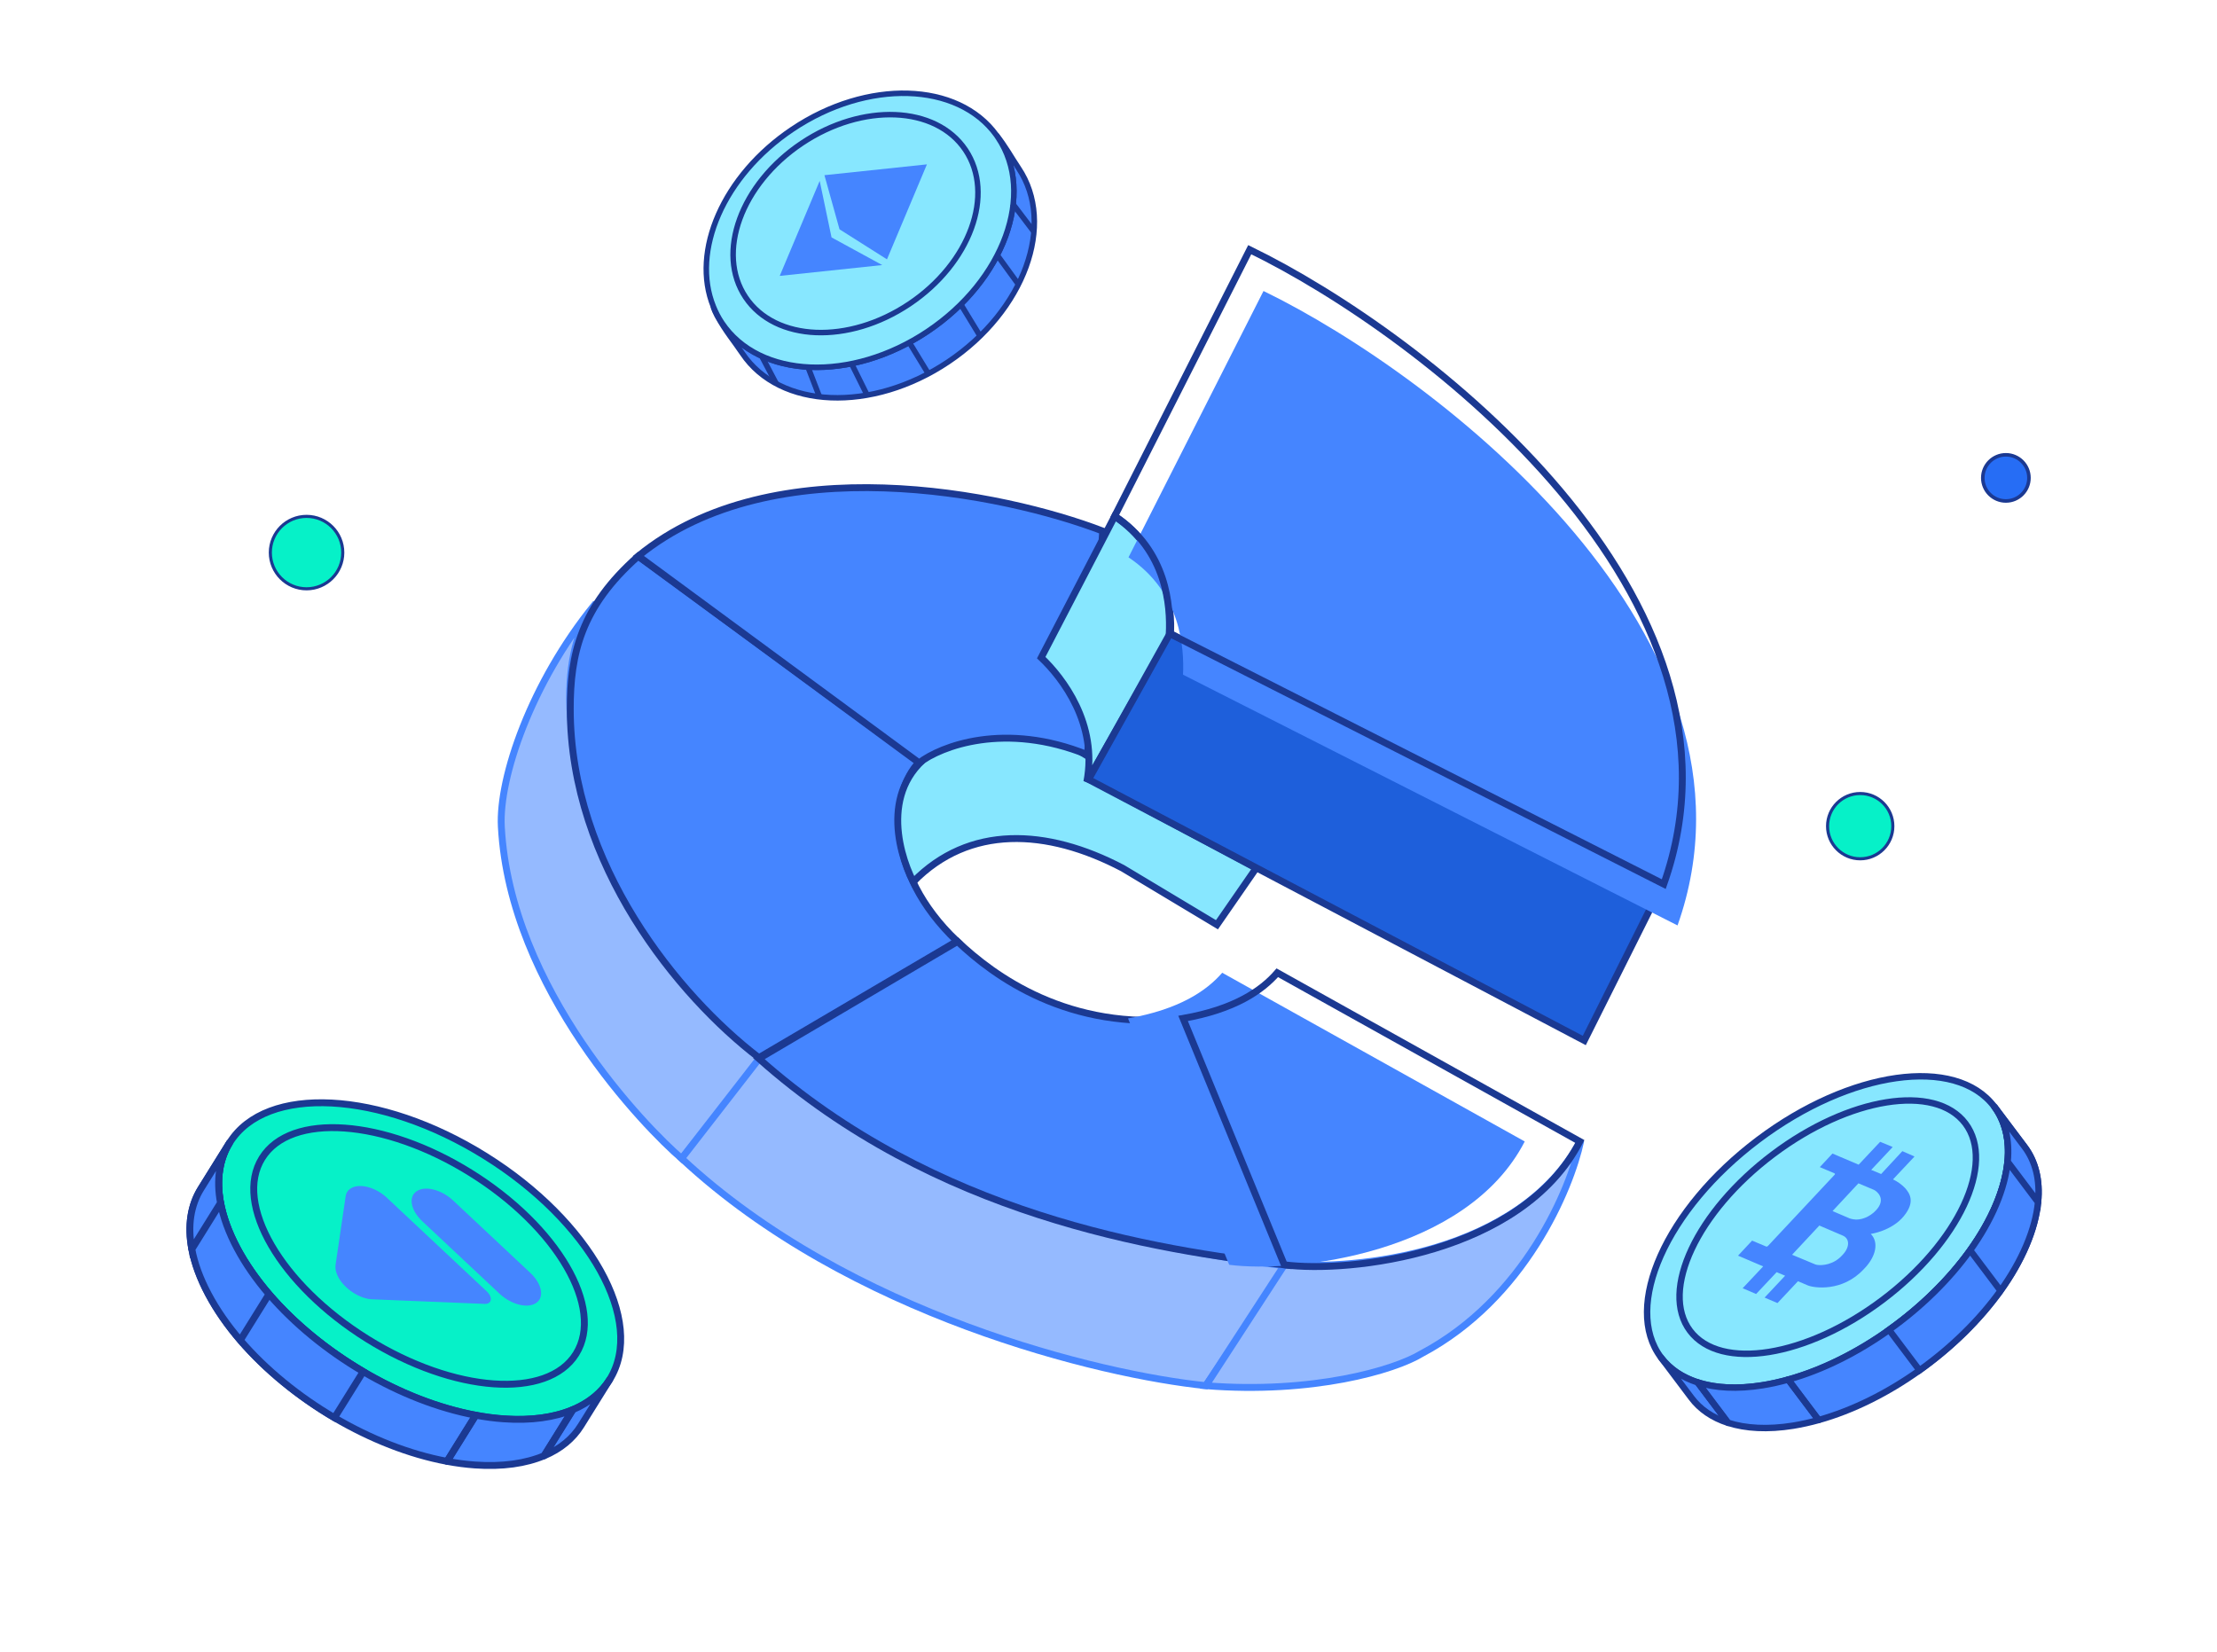 <svg width="161" height="120" viewBox="0 0 161 120" fill="none" xmlns="http://www.w3.org/2000/svg">
<g clip-path="url(#clip0_1269_12627)">
<rect width="160" height="120" transform="translate(0.402)" fill=""/>
<path d="M55.505 76.585L49.511 84.148C46.932 81.932 37.036 71.836 36.407 60.035C36.218 56.469 38.572 49.599 43.151 43.956C43.194 43.901 43.237 43.849 43.28 43.799C43.236 43.852 43.194 43.904 43.151 43.956C41.582 45.969 39.465 52.051 44.696 63.615C46.023 66.294 50.361 72.727 55.505 76.585Z" fill="#95BAFF" stroke="#4585FF" stroke-width="0.5"/>
<path d="M87.563 100.633L93.452 91.945C71.777 89.296 61.449 82.023 55.452 76.469L49.5 84.133C61.682 95.481 79.951 99.861 87.563 100.633Z" fill="#95BAFF" stroke="#4585FF" stroke-width="0.5"/>
<path d="M93.297 91.826L87.57 100.637C95.299 101.249 101.26 99.519 103.249 98.301C110.713 94.335 114.056 86.347 114.795 82.848C110.317 91.105 98.518 92.233 93.297 91.826Z" fill="#95BAFF" stroke="#4585FF" stroke-width="0.5"/>
<path d="M55.109 76.814L69.498 68.354C64.172 63.285 64.646 57.494 66.755 55.344L46.341 40.4C42.17 44.091 41.413 47.51 41.413 51.488C41.413 62.773 49.256 72.334 55.109 76.814Z" fill="#4585FF" stroke="#1B3992" stroke-width="0.5"/>
<path d="M93.394 91.876L85.902 73.969C77.599 74.914 72.156 70.867 69.536 68.378L55.109 76.882C67.859 88.232 83.828 90.785 93.394 91.876Z" fill="#4585FF" stroke="#1B3992" stroke-width="0.5"/>
<g filter="url(#filter0_i_1269_12627)">
<path d="M93.265 91.856L85.917 73.963C89.657 73.309 91.635 71.942 92.758 70.647L114.728 82.9C110.506 91.081 97.993 92.472 93.265 91.856Z" fill="#4585FF"/>
</g>
<path d="M93.265 91.856L85.917 73.963C89.657 73.309 91.635 71.942 92.758 70.647L114.728 82.9C110.506 91.081 97.993 92.472 93.265 91.856Z" stroke="#1B3992" stroke-width="0.5"/>
<path d="M88.376 67.16L91.22 63.051L79.06 56.545L79.593 55.369C76.264 52.604 70.563 53.096 68.465 54.202C63.83 56.646 65.126 61.692 66.32 64.044C70.365 59.915 75.992 60.142 81.528 63.051L88.376 67.16Z" fill="#87E7FF" stroke="#1B3992" stroke-width="0.5"/>
<path d="M78.98 54.813C72.981 52.38 68.326 54.191 66.748 55.401L46.352 40.383C56.161 32.373 72.897 35.81 80.079 38.567L78.98 54.813Z" fill="#4585FF" stroke="#1B3992" stroke-width="0.5"/>
<path d="M75.614 47.76L80.944 37.501C84.623 39.905 85.158 44.224 84.995 46.104L78.927 56.773C79.727 52.584 77.188 49.252 75.614 47.76Z" fill="#87E7FF" stroke="#1B3992" stroke-width="0.5"/>
<path d="M115.052 75.566L120.755 64.166L84.966 46.001L79.053 56.61L115.052 75.566Z" fill="#1E5FDB" stroke="#1B3992" stroke-width="0.5"/>
<g filter="url(#filter1_i_1269_12627)">
<path d="M90.757 18.134L80.953 37.477C84.769 40.021 85.001 44.057 84.913 46L120.824 64.21C128.201 43.403 103.475 24.316 90.757 18.134Z" fill="#4585FF"/>
</g>
<path d="M90.757 18.134L80.953 37.477C84.769 40.021 85.001 44.057 84.913 46L120.824 64.21C128.201 43.403 103.475 24.316 90.757 18.134Z" stroke="#1B3992" stroke-width="0.5"/>
<path d="M122.098 100.112C122.267 100.633 122.511 101.102 122.827 101.52L120.617 98.582C120.3 98.164 120.057 97.695 119.888 97.174L122.098 100.112Z" fill="#F3F3F3"/>
<path d="M134.054 83.14C131.589 84.363 129.224 86.052 127.237 88.001L125.027 85.062C127.013 83.114 129.379 81.424 131.843 80.201L134.054 83.14Z" fill="#F6FAF7"/>
<path d="M141.406 81.105C140.851 81.12 140.264 81.175 139.653 81.272C137.809 81.567 135.907 82.218 134.059 83.135L131.849 80.197C133.697 79.28 135.604 78.629 137.443 78.334C138.057 78.234 138.641 78.182 139.196 78.166L141.406 81.105Z" fill="#C1C1C1"/>
<path d="M146.514 82.722C145.374 81.635 143.626 81.047 141.404 81.107L139.194 78.169C141.419 78.107 143.163 78.697 144.303 79.784L146.514 82.722Z" fill="#ACACAC"/>
<path d="M147.031 83.297C146.876 83.093 146.703 82.898 146.515 82.718L144.305 79.779C144.492 79.959 144.666 80.155 144.821 80.359L147.031 83.297Z" fill="#C1C1C1"/>
<path d="M137.76 96.168C131.079 101.2 123.406 102.283 120.623 98.586C117.839 94.888 120.999 87.811 127.68 82.779C134.361 77.746 142.034 76.664 144.817 80.361C147.601 84.058 144.441 91.135 137.76 96.168Z" fill="#87E7FF" stroke="#1B3992" stroke-width="0.466" stroke-miterlimit="10"/>
<path d="M136.711 94.407C131.19 98.566 124.933 99.571 122.735 96.652C120.538 93.733 123.232 87.996 128.753 83.837C134.274 79.678 140.531 78.673 142.729 81.592C144.926 84.511 142.232 90.248 136.711 94.407Z" fill="" stroke="#1B3992" stroke-width="0.466"/>
<path d="M128.423 90.451C128.362 90.516 128.321 90.559 128.236 90.519L127.238 90.1L126.218 91.193L128.044 91.972L126.553 93.558L127.53 93.977L129.021 92.391L129.637 92.65L128.146 94.237L129.081 94.636L130.571 93.049L131.272 93.348C131.739 93.548 133.804 93.838 135.345 92.177C136.245 91.275 136.458 90.21 135.855 89.615C135.855 89.615 137.371 89.402 138.256 88.323C139.14 87.243 138.641 86.624 138.348 86.284C138.111 86.038 137.811 85.813 137.471 85.653L139.033 83.991L138.151 83.602L136.61 85.263L135.888 84.964L137.45 83.302L136.538 82.924L134.976 84.585L133.075 83.777L132.156 84.763L133.197 85.202C133.303 85.242 133.252 85.295 133.211 85.338L128.423 90.451ZM134.959 85.94L136.074 86.408C136.265 86.488 137.025 87.048 136.239 87.895C135.801 88.377 135.105 88.655 134.588 88.551C134.482 88.532 134.377 88.514 134.292 88.474L133.081 87.955L134.959 85.94ZM132.122 89.005L133.842 89.743C134.342 89.974 134.327 90.593 133.816 91.129C133.796 91.151 133.786 91.162 133.765 91.183C133.143 91.858 132.326 91.918 131.967 91.863C131.914 91.854 131.862 91.845 131.819 91.825L130.142 91.127L132.122 89.005Z" fill="#4585FF"/>
<path d="M122.83 101.517C123.453 102.347 124.352 102.968 125.492 103.333L123.282 100.395C122.144 100.03 121.246 99.411 120.623 98.584L122.83 101.517Z" fill="#4585FF"/>
<path d="M130.212 103.541C128.367 103.836 126.776 103.744 125.493 103.331L123.283 100.393C124.568 100.809 126.157 100.898 128.001 100.603C128.612 100.506 129.232 100.367 129.856 100.192L132.066 103.131C131.443 103.305 130.826 103.441 130.212 103.541Z" fill="#4585FF"/>
<path d="M132.071 103.129C134.566 102.433 137.099 101.159 139.393 99.523C141.686 97.888 143.739 95.889 145.275 93.746L145.274 93.745C146.042 92.671 146.678 91.565 147.152 90.446C147.626 89.326 147.904 88.277 147.998 87.309L145.787 84.371C145.691 85.336 145.416 86.388 144.942 87.508C144.467 88.628 143.827 89.737 143.061 90.809L143.062 90.811C141.526 92.954 139.473 94.953 137.179 96.588C134.886 98.222 132.352 99.498 129.86 100.191L132.071 103.129Z" fill="#4585FF"/>
<path d="M148.001 87.309C148.161 85.701 147.81 84.334 147.027 83.293L144.818 80.357C145.6 81.397 145.948 82.766 145.791 84.371L148.001 87.309Z" fill="#4585FF"/>
<path d="M122.83 101.517C123.453 102.347 124.352 102.968 125.492 103.333L123.282 100.395C122.144 100.03 121.246 99.411 120.623 98.584L122.83 101.517Z" stroke="#1B3992" stroke-width="0.466" stroke-miterlimit="10" stroke-linejoin="round"/>
<path d="M130.212 103.541C128.367 103.836 126.776 103.744 125.493 103.331L123.283 100.393C124.568 100.809 126.157 100.898 128.001 100.603C128.612 100.506 129.232 100.367 129.856 100.192L132.066 103.131C131.443 103.305 130.826 103.441 130.212 103.541Z" stroke="#1B3992" stroke-width="0.466" stroke-miterlimit="10" stroke-linejoin="round"/>
<path d="M132.071 103.129C134.566 102.433 137.099 101.159 139.393 99.523C141.686 97.888 143.739 95.889 145.275 93.746L145.274 93.745C146.042 92.671 146.678 91.565 147.152 90.446C147.626 89.326 147.904 88.277 147.998 87.309L145.787 84.371C145.691 85.336 145.416 86.388 144.942 87.508C144.467 88.628 143.827 89.737 143.061 90.809L143.062 90.811C141.526 92.954 139.473 94.953 137.179 96.588C134.886 98.222 132.352 99.498 129.86 100.191L132.071 103.129Z" stroke="#1B3992" stroke-width="0.466" stroke-miterlimit="10" stroke-linejoin="round"/>
<path d="M148.001 87.309C148.161 85.701 147.81 84.334 147.027 83.293L144.818 80.357C145.6 81.397 145.948 82.766 145.791 84.371L148.001 87.309Z" stroke="#1B3992" stroke-width="0.466" stroke-miterlimit="10" stroke-linejoin="round"/>
<path fill-rule="evenodd" clip-rule="evenodd" d="M148.007 87.306C148.167 85.697 147.815 84.33 147.033 83.29L144.823 80.353C145.605 81.393 145.953 82.762 145.796 84.368L148.007 87.306ZM145.283 93.742C146.051 92.668 146.687 91.562 147.16 90.443C147.634 89.323 147.911 88.279 148.004 87.311L145.793 84.369C145.698 85.334 145.423 86.385 144.95 87.504C144.477 88.624 143.837 89.732 143.073 90.803L145.283 93.742ZM145.281 93.739C143.744 95.883 141.69 97.883 139.395 99.519L137.185 96.581C139.479 94.945 141.534 92.945 143.07 90.801L145.281 93.739Z" fill="#4585FF"/>
<path d="M147.033 83.29L146.846 83.43L146.846 83.43L147.033 83.29ZM148.007 87.306L148.238 87.329L148.179 87.923L147.821 87.446L148.007 87.306ZM144.823 80.353L144.637 80.493L145.009 80.213L144.823 80.353ZM145.796 84.368L145.61 84.508L145.556 84.435L145.565 84.345L145.796 84.368ZM147.16 90.443L146.946 90.352L146.946 90.352L147.16 90.443ZM145.283 93.742L145.473 93.877L145.288 94.135L145.097 93.882L145.283 93.742ZM148.004 87.311L148.19 87.171L148.244 87.243L148.236 87.333L148.004 87.311ZM145.793 84.369L145.561 84.346L145.62 83.752L145.979 84.229L145.793 84.369ZM144.95 87.504L145.164 87.595L144.95 87.504ZM143.073 90.803L142.887 90.943L142.784 90.807L142.883 90.668L143.073 90.803ZM139.395 99.519L139.531 99.708L139.346 99.84L139.209 99.659L139.395 99.519ZM145.281 93.739L145.467 93.599L145.57 93.736L145.47 93.875L145.281 93.739ZM137.185 96.581L136.999 96.721L136.855 96.53L137.05 96.391L137.185 96.581ZM143.07 90.801L142.881 90.665L143.066 90.408L143.256 90.661L143.07 90.801ZM147.219 83.15C148.043 84.245 148.403 85.673 148.238 87.329L147.775 87.283C147.93 85.722 147.588 84.415 146.846 83.43L147.219 83.15ZM145.009 80.213L147.219 83.15L146.846 83.43L144.637 80.493L145.009 80.213ZM145.565 84.345C145.717 82.786 145.378 81.478 144.637 80.493L145.009 80.213C145.833 81.308 146.19 82.738 146.028 84.39L145.565 84.345ZM147.821 87.446L145.61 84.508L145.982 84.228L148.193 87.166L147.821 87.446ZM147.375 90.533C146.894 91.67 146.249 92.791 145.473 93.877L145.094 93.606C145.853 92.544 146.48 91.453 146.946 90.352L147.375 90.533ZM148.236 87.333C148.14 88.329 147.855 89.397 147.375 90.533L146.946 90.352C147.412 89.25 147.682 88.228 147.772 87.289L148.236 87.333ZM145.979 84.229L148.19 87.171L147.818 87.451L145.607 84.509L145.979 84.229ZM144.735 87.414C145.201 86.313 145.469 85.284 145.561 84.346L146.025 84.392C145.927 85.384 145.645 86.458 145.164 87.595L144.735 87.414ZM142.883 90.668C143.64 89.608 144.27 88.515 144.735 87.414L145.164 87.595C144.684 88.732 144.035 89.856 143.263 90.939L142.883 90.668ZM145.097 93.882L142.887 90.943L143.259 90.663L145.47 93.602L145.097 93.882ZM139.26 99.329C141.536 97.707 143.571 95.725 145.091 93.604L145.47 93.875C143.917 96.042 141.844 98.06 139.531 99.708L139.26 99.329ZM137.371 96.441L139.582 99.379L139.209 99.659L136.999 96.721L137.371 96.441ZM143.26 90.937C141.707 93.104 139.633 95.121 137.32 96.77L137.05 96.391C139.326 94.769 141.361 92.786 142.881 90.665L143.26 90.937ZM145.095 93.879L142.884 90.941L143.256 90.661L145.467 93.599L145.095 93.879Z" fill="#1B3992"/>
<path d="M67.373 24.062C72.911 20.35 75.199 14.05 72.487 10.003C72.443 9.938 72.4 9.873 72.356 9.808C73.012 10.623 73.415 11.388 73.973 12.221C76.686 16.268 74.398 22.569 68.86 26.28C63.322 29.991 56.625 29.713 53.913 25.666C53.296 24.746 52.728 24.108 52.078 22.928C51.962 22.709 51.864 22.492 51.798 22.254C51.962 22.662 52.165 23.058 52.419 23.437C55.128 27.502 61.825 27.78 67.373 24.062Z" fill="#4585FF" stroke="#1B3992" stroke-width="0.4" stroke-miterlimit="10"/>
<path d="M72.356 9.809C72.399 9.874 72.443 9.939 72.486 10.004C75.199 14.051 72.911 20.351 67.373 24.063C61.835 27.774 55.138 27.496 52.426 23.449C52.172 23.07 51.968 22.673 51.805 22.266C50.173 18.247 52.519 12.755 57.55 9.383C62.99 5.736 69.561 5.943 72.356 9.809Z" fill="#87E7FF" stroke="#1B3992" stroke-width="0.4" stroke-miterlimit="10"/>
<path d="M54.147 21.59C51.988 18.369 53.812 13.362 58.221 10.407C62.63 7.452 67.955 7.668 70.114 10.889C72.272 14.11 70.448 19.117 66.039 22.072C61.63 25.027 56.306 24.811 54.147 21.59Z" fill="" stroke="#1B3992" stroke-width="0.4"/>
<path d="M64.412 18.836L67.314 11.937L59.871 12.723L60.966 16.653L64.412 18.836Z" fill="#4585FF"/>
<path d="M59.527 13.137L56.625 20.037L64.068 19.25L60.387 17.242L59.527 13.137Z" fill="#4585FF"/>
<path d="M75.091 16.837L73.532 14.784" stroke="#1B3992" stroke-width="0.4"/>
<path d="M73.962 20.655L72.368 18.46" stroke="#1B3992" stroke-width="0.4"/>
<path d="M71.181 24.416L69.759 22.081" stroke="#1B3992" stroke-width="0.4"/>
<path d="M67.454 27.199L66.005 24.823" stroke="#1B3992" stroke-width="0.4"/>
<path d="M62.967 28.685L61.838 26.408" stroke="#1B3992" stroke-width="0.4"/>
<path d="M59.498 28.786L58.656 26.606" stroke="#1B3992" stroke-width="0.4"/>
<path d="M56.358 27.84L55.338 25.907" stroke="#1B3992" stroke-width="0.4"/>
<path d="M42.842 101.963C42.71 102.535 42.494 103.06 42.195 103.537L44.281 100.186C44.58 99.709 44.796 99.185 44.928 98.612L42.842 101.963Z" fill="#F3F3F3"/>
<path d="M28.455 84.941C31.206 86.016 33.895 87.6 36.203 89.496L38.289 86.145C35.981 84.249 33.292 82.666 30.541 81.591L28.455 84.941Z" fill="#F6FAF7"/>
<path d="M20.4 83.459C20.995 83.423 21.628 83.426 22.29 83.472C24.29 83.614 26.385 84.13 28.448 84.936L30.534 81.586C28.471 80.779 26.37 80.264 24.376 80.122C23.71 80.073 23.081 80.073 22.486 80.108L20.4 83.459Z" fill="#C1C1C1"/>
<path d="M15.092 85.671C16.208 84.401 18.021 83.607 20.402 83.461L22.489 80.111C20.103 80.254 18.294 81.05 17.178 82.32L15.092 85.671Z" fill="#ACACAC"/>
<path d="M14.592 86.335C14.738 86.102 14.905 85.877 15.088 85.667L17.175 82.316C16.991 82.526 16.824 82.751 16.678 82.985L14.592 86.335Z" fill="#C1C1C1"/>
<path d="M25.722 99.223C33.341 103.974 41.648 104.407 44.276 100.19C46.903 95.974 42.856 88.704 35.236 83.954C27.616 79.203 19.31 78.77 16.682 82.987C14.055 87.203 18.102 94.472 25.722 99.223Z" fill="#06F1C8" stroke="#1B3992" stroke-width="0.5" stroke-miterlimit="10"/>
<path d="M26.677 97.241C32.974 101.167 39.759 101.651 41.833 98.322C43.907 94.994 40.484 89.113 34.188 85.187C27.891 81.261 21.106 80.778 19.032 84.106C16.958 87.435 20.381 93.316 26.677 97.241Z" fill="" stroke="#1B3992" stroke-width="0.5"/>
<path d="M42.192 103.533C41.604 104.479 40.701 105.228 39.517 105.726L41.603 102.376C42.785 101.878 43.687 101.131 44.275 100.188L42.192 103.533Z" fill="#4585FF"/>
<path d="M34.489 106.394C36.489 106.535 38.182 106.287 39.515 105.724L41.601 102.374C40.266 102.94 38.576 103.185 36.575 103.043C35.913 102.997 35.237 102.908 34.554 102.78L32.468 106.131C33.151 106.259 33.823 106.346 34.489 106.394Z" fill="#4585FF"/>
<path d="M32.462 106.13C29.728 105.621 26.9 104.497 24.292 102.965C21.686 101.433 19.302 99.489 17.457 97.343L17.458 97.341C16.535 96.266 15.75 95.143 15.138 93.991C14.525 92.839 14.129 91.743 13.937 90.717L16.023 87.366C16.217 88.389 16.611 89.488 17.224 90.641C17.837 91.793 18.626 92.919 19.546 93.993L19.545 93.995C21.391 96.141 23.775 98.085 26.382 99.617C28.989 101.148 31.819 102.273 34.549 102.779L32.462 106.13Z" fill="#4585FF"/>
<path d="M13.933 90.717C13.61 89.012 13.857 87.517 14.596 86.331L16.681 82.982C15.943 84.168 15.7 85.665 16.02 87.366L13.933 90.717Z" fill="#4585FF"/>
<path d="M42.192 103.533C41.604 104.479 40.701 105.228 39.517 105.726L41.603 102.376C42.785 101.878 43.687 101.131 44.275 100.188L42.192 103.533Z" stroke="#1B3992" stroke-width="0.5" stroke-miterlimit="10" stroke-linejoin="round"/>
<path d="M34.489 106.394C36.489 106.535 38.182 106.287 39.515 105.724L41.601 102.374C40.266 102.94 38.576 103.185 36.575 103.043C35.913 102.997 35.237 102.908 34.554 102.78L32.468 106.131C33.151 106.259 33.823 106.346 34.489 106.394Z" stroke="#1B3992" stroke-width="0.5" stroke-miterlimit="10" stroke-linejoin="round"/>
<path d="M32.462 106.13C29.728 105.621 26.9 104.497 24.292 102.965C21.686 101.433 19.302 99.489 17.457 97.343L17.458 97.341C16.535 96.266 15.75 95.143 15.138 93.991C14.525 92.839 14.129 91.743 13.937 90.717L16.023 87.366C16.217 88.389 16.611 89.488 17.224 90.641C17.837 91.793 18.626 92.919 19.546 93.993L19.545 93.995C21.391 96.141 23.775 98.085 26.382 99.617C28.989 101.148 31.819 102.273 34.549 102.779L32.462 106.13Z" stroke="#1B3992" stroke-width="0.5" stroke-miterlimit="10" stroke-linejoin="round"/>
<path d="M13.933 90.717C13.61 89.012 13.857 87.517 14.596 86.331L16.681 82.982C15.943 84.168 15.7 85.665 16.02 87.366L13.933 90.717Z" stroke="#1B3992" stroke-width="0.5" stroke-miterlimit="10" stroke-linejoin="round"/>
<path fill-rule="evenodd" clip-rule="evenodd" d="M13.927 90.715C13.604 89.01 13.851 87.515 14.59 86.329L16.675 82.98C15.937 84.166 15.694 85.662 16.013 87.364L13.927 90.715ZM17.447 97.34C16.525 96.264 15.74 95.141 15.129 93.989C14.517 92.837 14.121 91.746 13.931 90.72L16.017 87.366C16.21 88.388 16.603 89.487 17.215 90.639C17.826 91.791 18.615 92.916 19.533 93.989L17.447 97.34ZM17.45 97.337C19.295 99.485 21.681 101.429 24.289 102.962L26.375 99.611C23.767 98.079 21.381 96.134 19.536 93.986L17.45 97.337Z" fill="#4585FF"/>
<path d="M14.59 86.329L14.802 86.461L14.802 86.461L14.59 86.329ZM13.927 90.715L13.682 90.761L13.801 91.391L14.139 90.847L13.927 90.715ZM16.675 82.98L16.887 83.112L16.463 82.847L16.675 82.98ZM16.013 87.364L16.226 87.496L16.277 87.414L16.259 87.318L16.013 87.364ZM15.129 93.989L14.908 94.106L15.129 93.989ZM17.447 97.34L17.257 97.502L17.479 97.761L17.659 97.472L17.447 97.34ZM13.931 90.72L13.718 90.588L13.667 90.67L13.685 90.766L13.931 90.72ZM16.017 87.366L16.262 87.319L16.143 86.689L15.805 87.234L16.017 87.366ZM17.215 90.639L16.994 90.756L17.215 90.639ZM19.533 93.989L19.745 94.121L19.842 93.966L19.723 93.827L19.533 93.989ZM24.289 102.962L24.162 103.177L24.372 103.3L24.501 103.094L24.289 102.962ZM17.45 97.337L17.238 97.205L17.14 97.361L17.26 97.5L17.45 97.337ZM26.375 99.611L26.587 99.743L26.723 99.525L26.502 99.395L26.375 99.611ZM19.536 93.986L19.726 93.823L19.504 93.565L19.324 93.854L19.536 93.986ZM14.377 86.196C13.6 87.445 13.349 89.007 13.682 90.761L14.173 90.668C13.859 89.014 14.102 87.585 14.802 86.461L14.377 86.196ZM16.463 82.847L14.377 86.196L14.802 86.461L16.887 83.112L16.463 82.847ZM16.259 87.318C15.949 85.666 16.188 84.235 16.887 83.112L16.463 82.847C15.685 84.096 15.439 85.659 15.768 87.41L16.259 87.318ZM14.139 90.847L16.226 87.496L15.801 87.232L13.715 90.583L14.139 90.847ZM14.908 94.106C15.529 95.277 16.325 96.415 17.257 97.502L17.637 97.177C16.725 96.113 15.951 95.005 15.349 93.872L14.908 94.106ZM13.685 90.766C13.881 91.821 14.286 92.936 14.908 94.106L15.349 93.872C14.747 92.738 14.362 91.671 14.176 90.674L13.685 90.766ZM15.805 87.234L13.718 90.588L14.143 90.852L16.229 87.498L15.805 87.234ZM17.436 90.521C16.834 89.388 16.45 88.313 16.262 87.319L15.771 87.412C15.97 88.463 16.372 89.585 16.994 90.756L17.436 90.521ZM19.723 93.827C18.815 92.765 18.037 91.655 17.436 90.521L16.994 90.756C17.616 91.927 18.415 93.067 19.343 94.152L19.723 93.827ZM17.659 97.472L19.745 94.121L19.321 93.857L17.235 97.208L17.659 97.472ZM24.416 102.746C21.829 101.226 19.465 99.299 17.639 97.174L17.26 97.5C19.126 99.671 21.533 101.632 24.162 103.177L24.416 102.746ZM26.163 99.479L24.077 102.829L24.501 103.094L26.587 99.743L26.163 99.479ZM19.346 94.149C21.212 96.32 23.619 98.282 26.248 99.826L26.502 99.395C23.915 97.875 21.551 95.948 19.726 93.823L19.346 94.149ZM17.662 97.469L19.748 94.118L19.324 93.854L17.238 97.205L17.662 97.469Z" fill="#1B3992"/>
<path fill-rule="evenodd" clip-rule="evenodd" d="M27.031 94.362L35.213 94.697C35.577 94.711 35.746 94.441 35.584 94.101C35.531 93.988 35.446 93.884 35.354 93.792L34.67 93.153L28.121 87.011L28.116 87C27.581 86.501 26.872 86.161 26.229 86.134C25.549 86.107 25.126 86.445 25.088 86.965L24.369 91.866C24.336 92.098 24.38 92.366 24.52 92.661C24.913 93.487 25.909 94.206 26.807 94.342C26.807 94.342 26.909 94.358 27.031 94.362Z" fill="#4585FF"/>
<path fill-rule="evenodd" clip-rule="evenodd" d="M30.676 88.703C29.819 87.901 29.637 86.917 30.265 86.509C30.887 86.09 32.085 86.406 32.929 87.207L38.512 92.443C39.369 93.244 39.551 94.229 38.923 94.636C38.301 95.055 37.104 94.739 36.259 93.939L30.676 88.703Z" fill="#4585FF"/>
<circle cx="145.668" cy="34.707" r="1.676" fill="#266DF5" stroke="#1B3992" stroke-width="0.258" stroke-miterlimit="10"/>
<circle cx="22.262" cy="40.132" r="2.63" fill="#06F1C8" stroke="#1B3992" stroke-width="0.225" stroke-miterlimit="10"/>
<circle cx="135.089" cy="60" r="2.37" fill="#06F1C8" stroke="#1B3992" stroke-width="0.225" stroke-miterlimit="10"/>
</g>
<defs>
<filter id="filter0_i_1269_12627" x="85.567" y="70.33" width="29.494" height="21.904" filterUnits="userSpaceOnUse" color-interpolation-filters="sRGB">
<feFlood flood-opacity="0" result="BackgroundImageFix"/>
<feBlend mode="normal" in="SourceGraphic" in2="BackgroundImageFix" result="shape"/>
<feColorMatrix in="SourceAlpha" type="matrix" values="0 0 0 0 0 0 0 0 0 0 0 0 0 0 0 0 0 0 127 0" result="hardAlpha"/>
<feOffset dx="-4"/>
<feComposite in2="hardAlpha" operator="arithmetic" k2="-1" k3="1"/>
<feColorMatrix type="matrix" values="0 0 0 0 0.584 0 0 0 0 0.729 0 0 0 0 1 0 0 0 1 0"/>
<feBlend mode="normal" in2="shape" result="effect1_innerShadow_1269_12627"/>
</filter>
<filter id="filter1_i_1269_12627" x="80.63" y="17.801" width="41.792" height="46.761" filterUnits="userSpaceOnUse" color-interpolation-filters="sRGB">
<feFlood flood-opacity="0" result="BackgroundImageFix"/>
<feBlend mode="normal" in="SourceGraphic" in2="BackgroundImageFix" result="shape"/>
<feColorMatrix in="SourceAlpha" type="matrix" values="0 0 0 0 0 0 0 0 0 0 0 0 0 0 0 0 0 0 127 0" result="hardAlpha"/>
<feOffset dx="1" dy="3"/>
<feComposite in2="hardAlpha" operator="arithmetic" k2="-1" k3="1"/>
<feColorMatrix type="matrix" values="0 0 0 0 0.584 0 0 0 0 0.729 0 0 0 0 1 0 0 0 1 0"/>
<feBlend mode="normal" in2="shape" result="effect1_innerShadow_1269_12627"/>
</filter>
<clipPath id="clip0_1269_12627">
<rect width="160" height="120" fill="" transform="translate(0.402)"/>
</clipPath>
</defs>
</svg>
